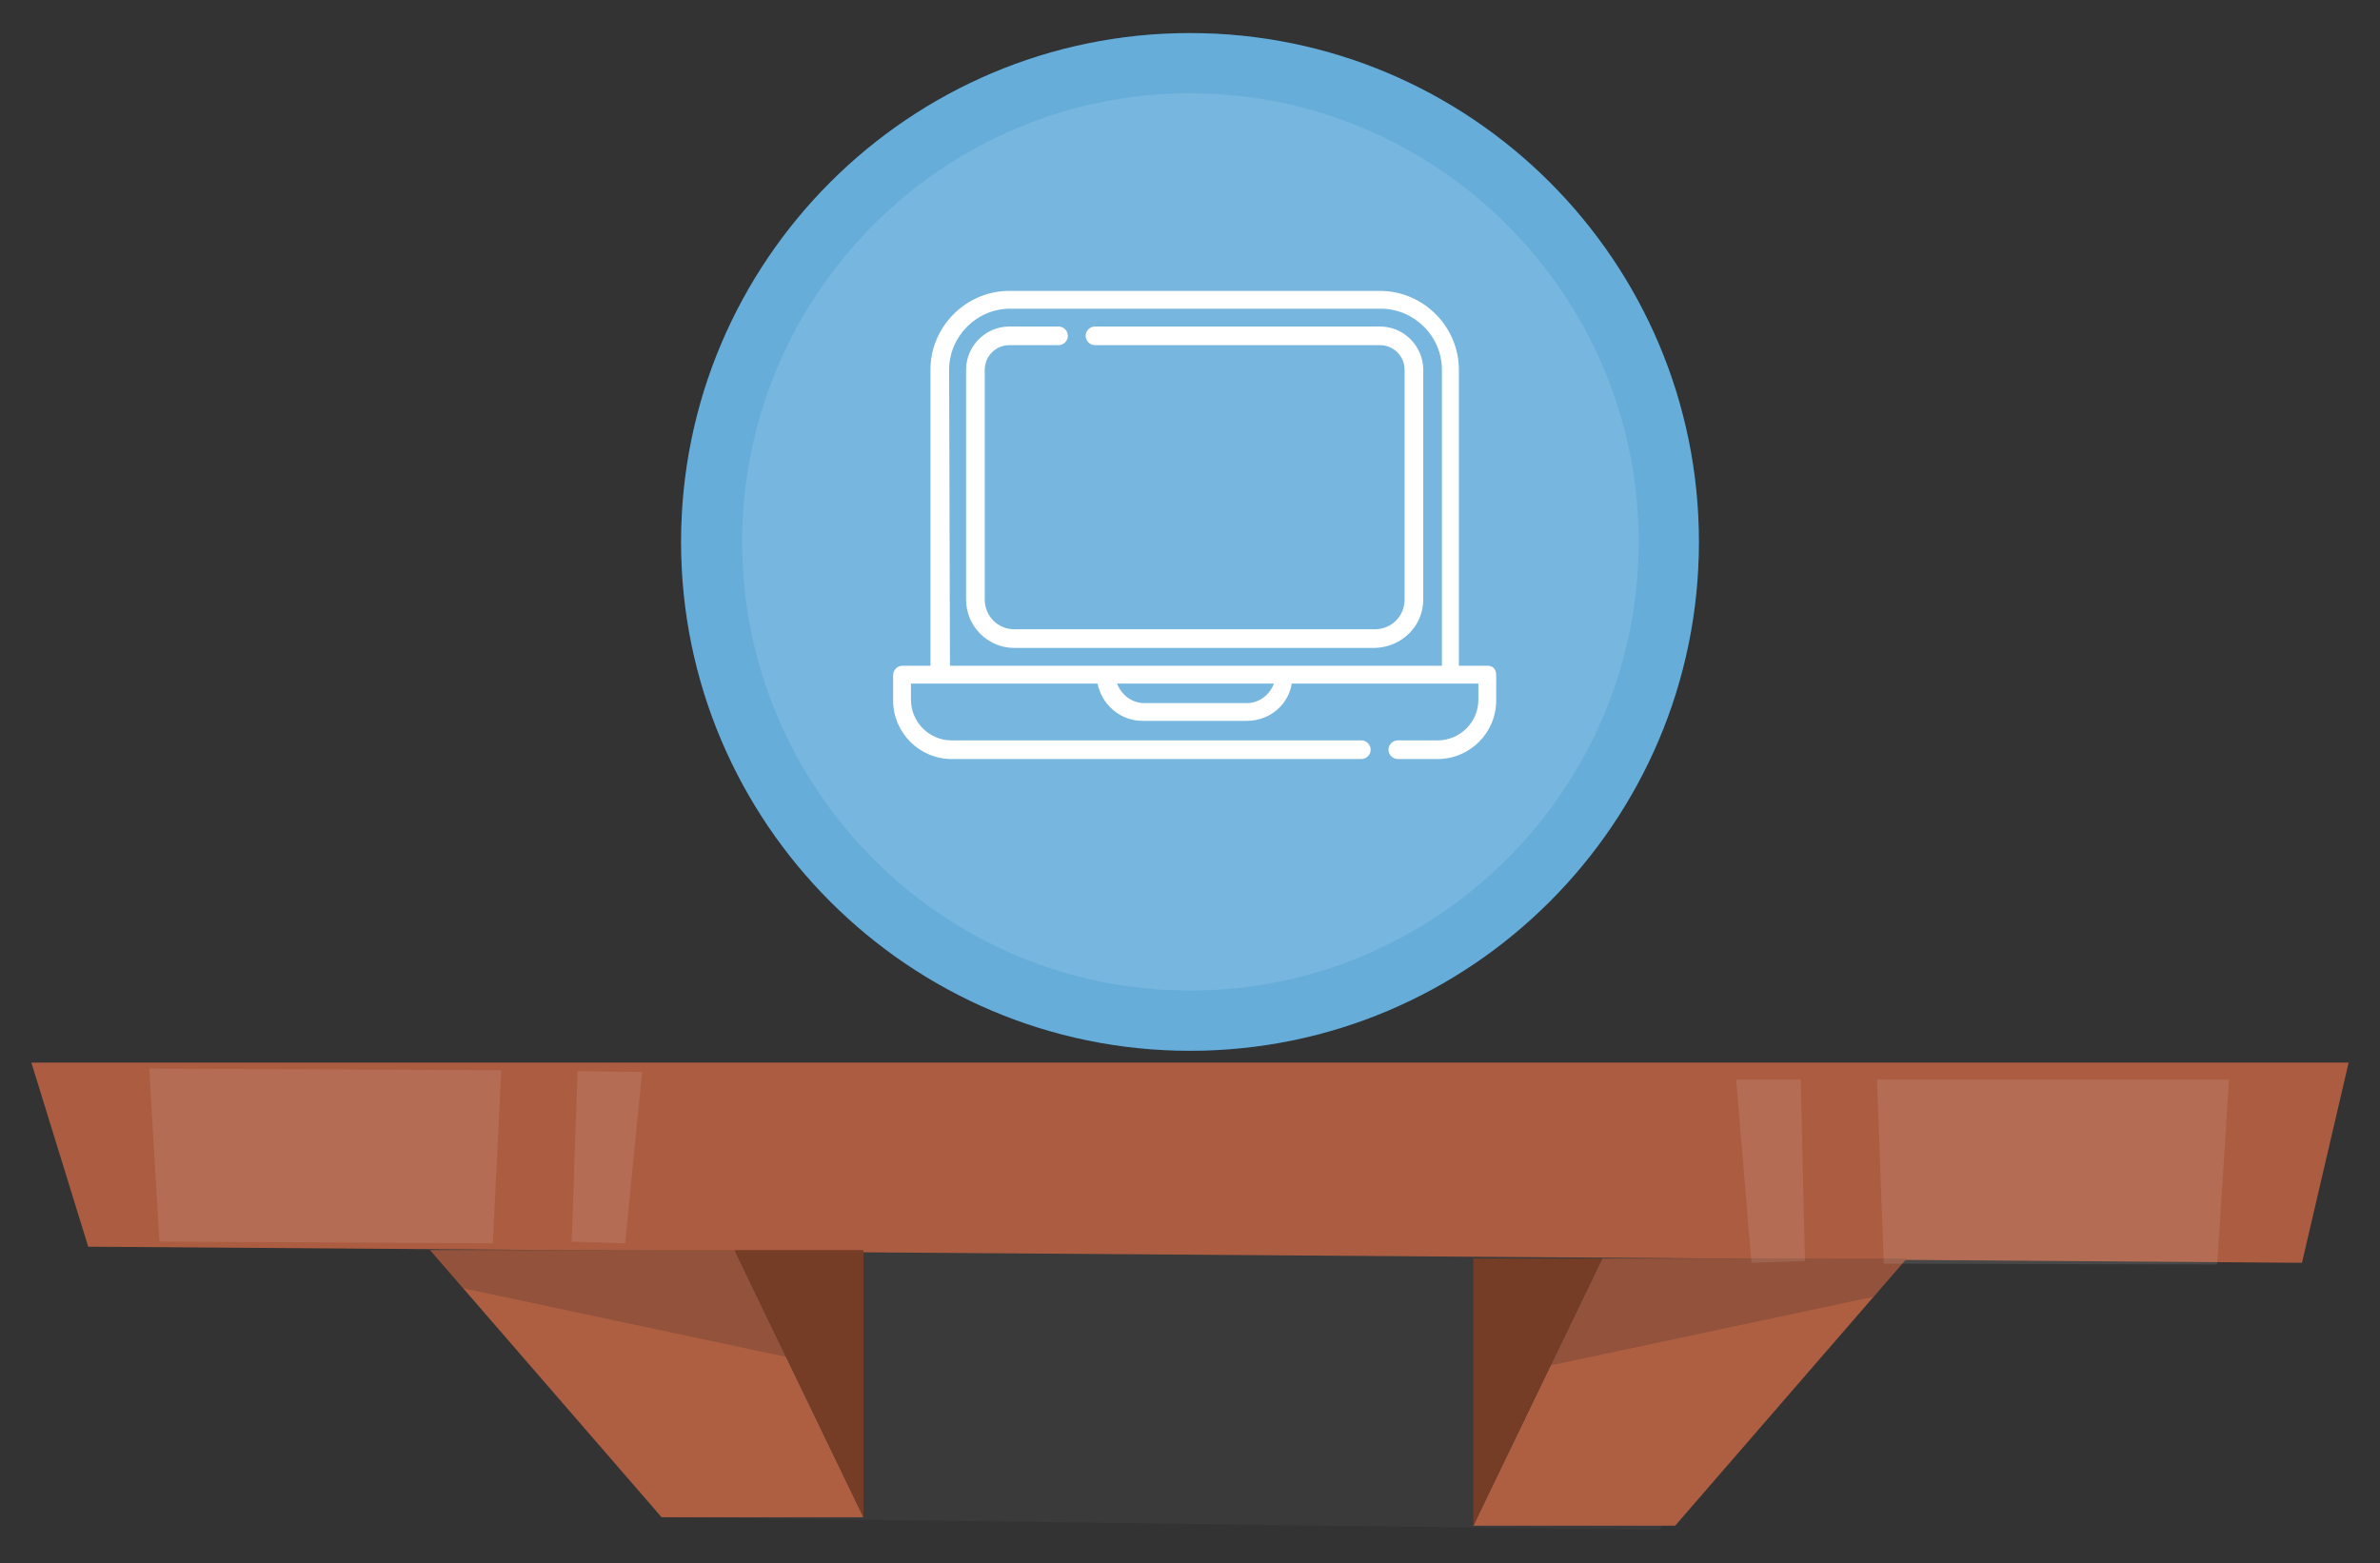<?xml version="1.0" encoding="utf-8"?>
<!-- Generator: Adobe Illustrator 24.0.1, SVG Export Plug-In . SVG Version: 6.00 Build 0)  -->
<svg version="1.1" id="Layer_1" xmlns:serif="http://www.serif.com/"
	 xmlns="http://www.w3.org/2000/svg" xmlns:xlink="http://www.w3.org/1999/xlink" x="0px" y="0px" width="280.6px" height="184.3px"
	 viewBox="0 0 280.6 184.3" style="enable-background:new 0 0 280.6 184.3;" xml:space="preserve">
<rect x="0" y="0" width="280.6" height="184.3" fill="#333333" stroke="none"/>
<style type="text/css">
	.st0{opacity:0.26;fill:#4D4D4D;enable-background:new    ;}
	.st1{fill:#AC5D41;}
	.st2{fill:#AE5F42;}
	.st3{opacity:0.2;fill:#231F20;enable-background:new    ;}
	.st4{fill:#763D26;}
	.st5{opacity:0.1;fill:#FFFFFF;enable-background:new    ;}
	.st6{fill:#0077C1;}
	.st7{opacity:0.11;fill:#FFFFFF;enable-background:new    ;}
	.st8{fill:#FFFFFF;}
	.st9{opacity:0.4;}
</style>
<g>
	<g>
		<g>
			<polygon class="st0" points="78,178.9 195.6,180.4 228,144.1 51.1,146.6 			"/>
			<polygon class="st1" points="276.9,125.3 3.7,125.3 10.4,147 271.4,148.9 			"/>
			<g>
				<polygon class="st2" points="86.6,147.4 101.8,178.9 78,178.9 50.7,147.4 				"/>
				<polygon class="st3" points="50.7,147.4 86.6,147.4 92.7,160 54.6,151.9 				"/>
				<polygon class="st4" points="101.8,178.9 101.8,147.4 86.6,147.4 				"/>
			</g>
			<g>
				<polygon class="st2" points="188.9,148.4 173.7,179.9 197.5,179.9 224.8,148.4 				"/>
				<polygon class="st3" points="224.8,148.4 188.9,148.4 182.8,161 220.9,152.9 				"/>
				<polygon class="st4" points="173.7,179.9 173.7,148.4 188.9,148.4 				"/>
			</g>
			<g>
				<polygon class="st5" points="59.1,126.2 58.1,146.6 18.8,146.4 17.6,126 				"/>
				<polygon class="st5" points="68.1,126.3 75.7,126.4 73.7,146.6 67.4,146.4 				"/>
			</g>
			<g>
				<polygon class="st5" points="221.3,127.3 222.1,149 261.4,149.1 262.8,127.3 				"/>
				<polygon class="st5" points="212.3,127.3 204.7,127.3 206.5,148.9 212.8,148.7 				"/>
			</g>
		</g>
	</g>
	<g>
		<g id="XMLID_56_">
			<g>
				<path class="st6" d="M140.3,3.9c33.1,0,60,26.9,60,60s-26.9,60-60,60s-60-26.9-60-60S107.2,3.9,140.3,3.9z"/>
			</g>
		</g>
		<g id="XMLID_55_">
			<g>
				<path class="st7" d="M140.3,11c29.1,0,52.9,23.7,52.9,52.9c0,29.1-23.7,52.9-52.9,52.9S87.5,93,87.5,63.9
					C87.5,34.7,111.2,11,140.3,11z"/>
			</g>
		</g>
	</g>
	<g>
		<path class="st8" d="M167.8,70.7V43.6c0-2.8-2.3-5.1-5.1-5.1h-33.6c-0.6,0-1.1,0.5-1.1,1.1s0.5,1.1,1.1,1.1h33.6
			c1.6,0,2.9,1.3,2.9,2.9v27.1c0,2-1.6,3.5-3.5,3.5h-42.5c-2,0-3.5-1.6-3.5-3.5V43.6c0-1.6,1.3-2.9,2.9-2.9h5.8
			c0.6,0,1.1-0.5,1.1-1.1s-0.5-1.1-1.1-1.1H119c-2.8,0-5.1,2.3-5.1,5.1v27.1c0,3.1,2.5,5.7,5.7,5.7h42.5
			C165.3,76.3,167.8,73.8,167.8,70.7z"/>
		<path class="st8" d="M175.4,78.5H172V43.6c0-5.1-4.2-9.3-9.3-9.3H119c-5.1,0-9.3,4.2-9.3,9.3v34.9h-3.3c-0.6,0-1.1,0.5-1.1,1.1v3
			c0,3.8,3.1,6.9,6.9,6.9h48.3c0.6,0,1.1-0.5,1.1-1.1s-0.5-1.1-1.1-1.1h-48.3c-2.7,0-4.8-2.2-4.8-4.8v-1.9h22
			c0.5,2.5,2.7,4.4,5.3,4.4H147c2.7,0,4.9-1.9,5.3-4.4h22v1.9c0,2.7-2.2,4.8-4.8,4.8h-4.7c-0.6,0-1.1,0.5-1.1,1.1s0.5,1.1,1.1,1.1
			h4.7c3.8,0,6.9-3.1,6.9-6.9v-3C176.4,78.9,176,78.5,175.4,78.5z M111.9,43.6c0-3.9,3.2-7.2,7.2-7.2h43.7c3.9,0,7.2,3.2,7.2,7.2
			v34.9h-58L111.9,43.6L111.9,43.6z M147,82.9h-12.1c-1.5,0-2.7-1-3.2-2.3h18.5C149.7,81.9,148.5,82.9,147,82.9z"/>
	</g>
</g>
<g id="XMLID_1_" class="st9">
	<g>
		<g>
			<g>
				<path class="st8" d="M140.3,3.9c33.1,0,60,26.9,60,60s-26.9,60-60,60s-60-26.9-60-60S107.2,3.9,140.3,3.9z"/>
			</g>
		</g>
	</g>
</g>
</svg>
